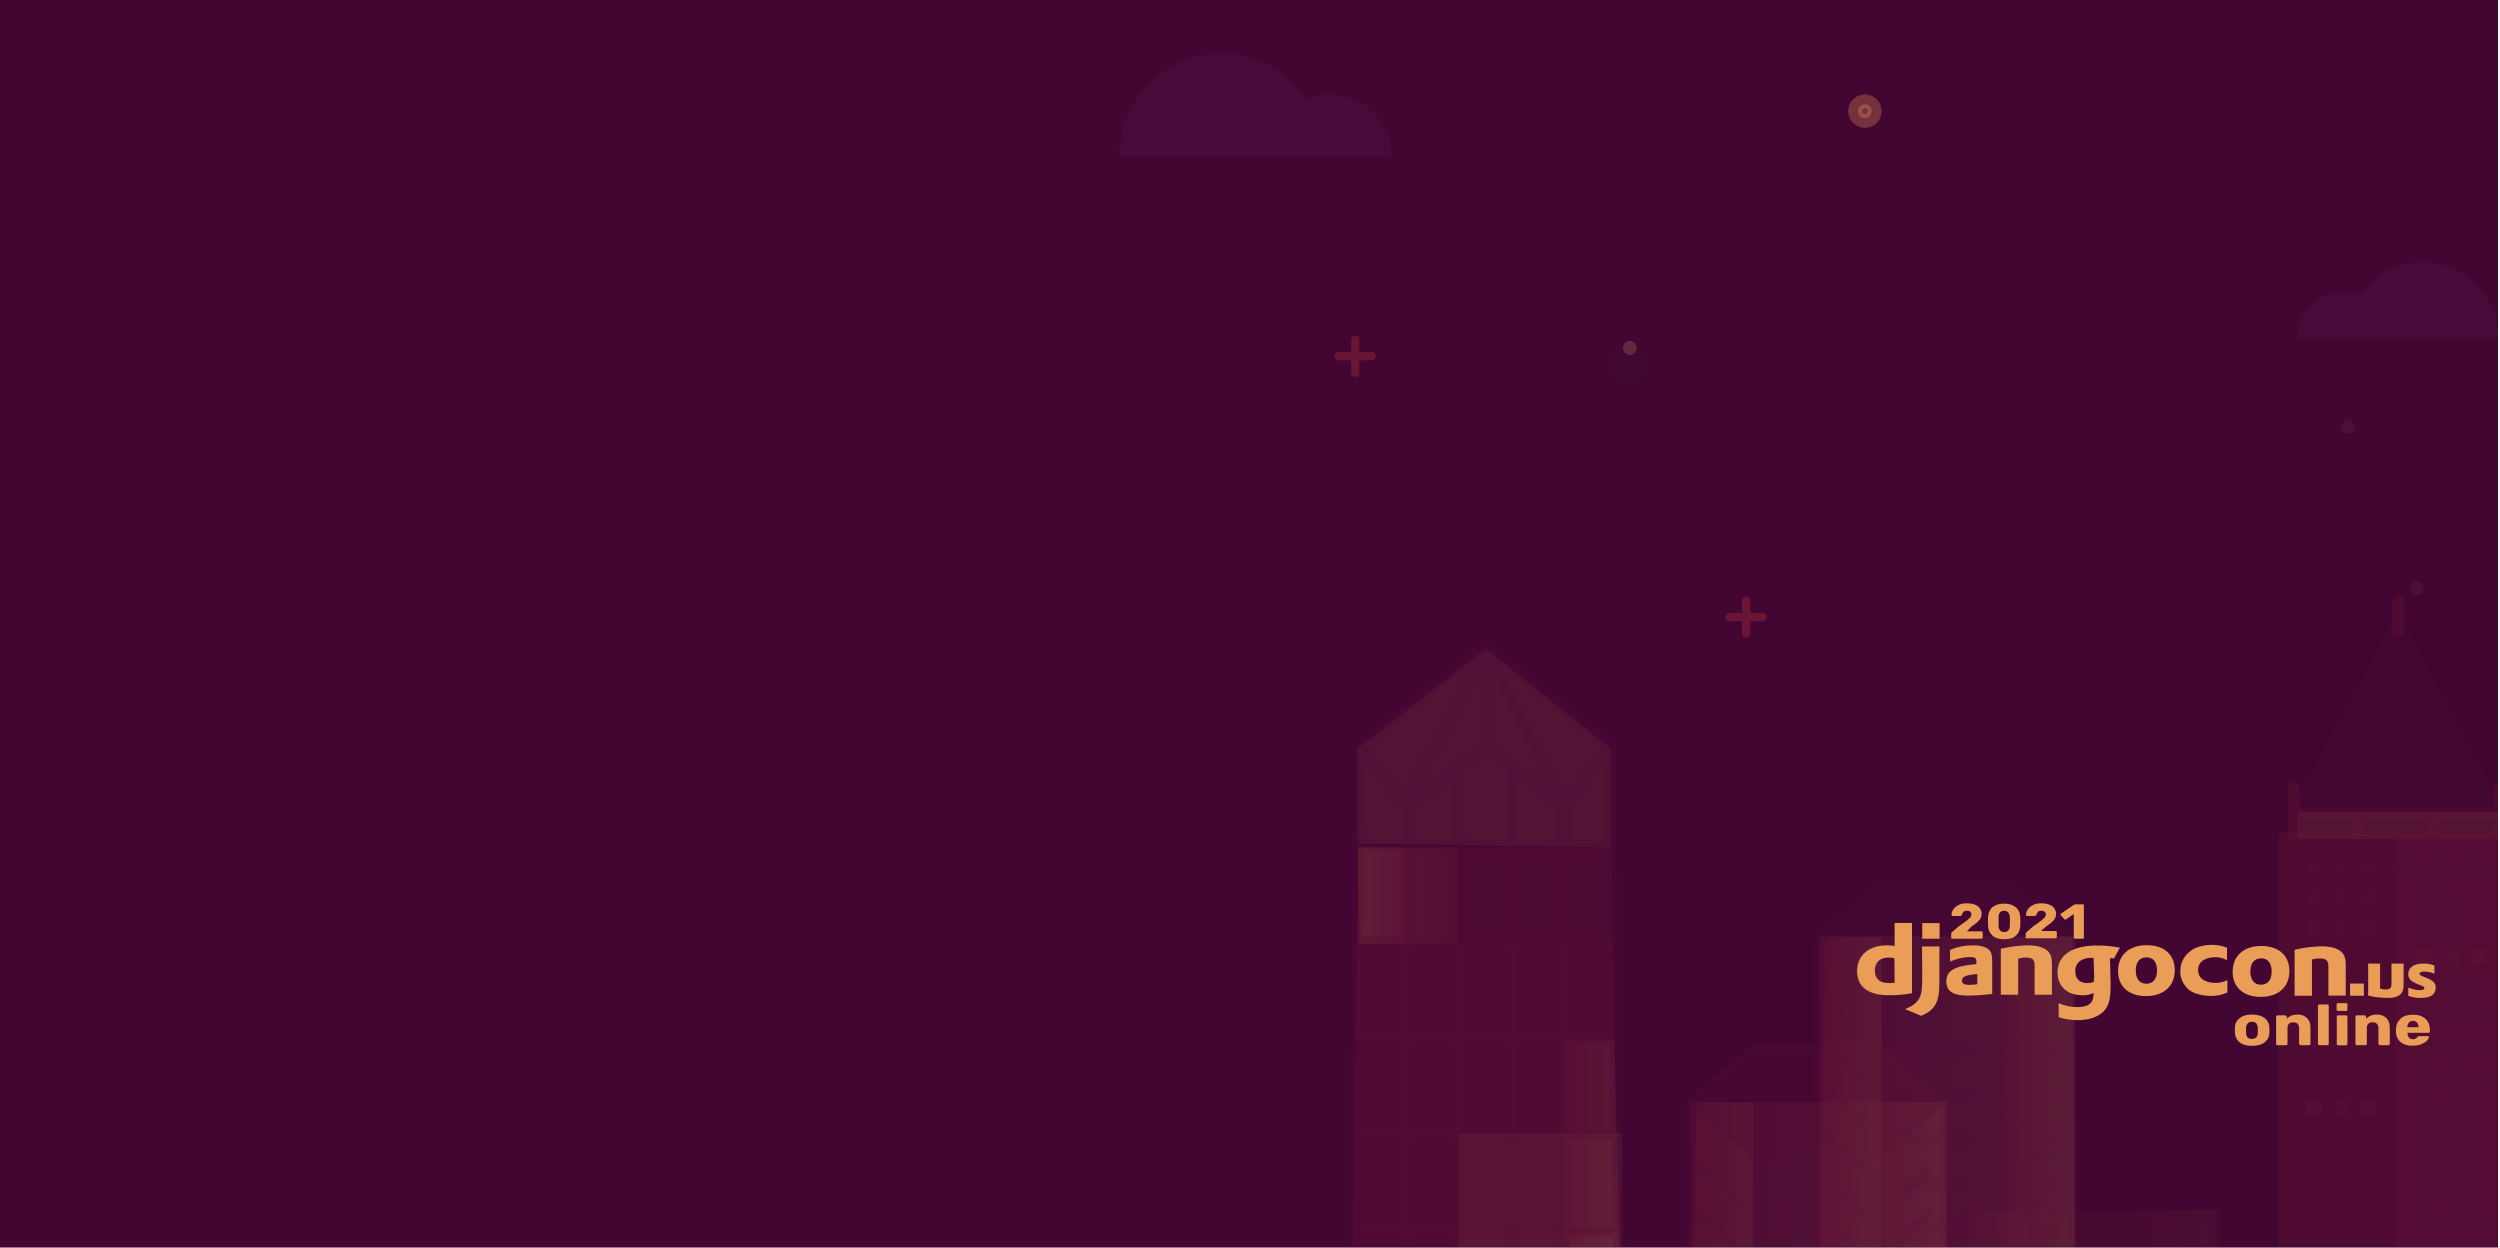 <svg width="1026" height="512" viewBox="0 0 1026 512" fill="none" xmlns="http://www.w3.org/2000/svg">
<g clip-path="url(#clip0)">
<path d="M0 0H1025.5V512H0V0Z" fill="#430632"/>
<g opacity="0.3">
<path opacity="0.3" d="M797.77 452.33H696.22L693.19 608H799.29L797.77 452.33Z" fill="url(#paint0_linear)"/>
<path opacity="0.3" d="M798.88 452.33H771.33L770.5 608H799.29L798.88 452.33Z" fill="url(#paint1_linear)"/>
<path opacity="0.3" d="M719.41 452.33H693.95L693.19 608H719.79L719.41 452.33Z" fill="url(#paint2_linear)"/>
<path opacity="0.3" d="M693.32 451.98V608V451.98ZM691.81 451.98H694.84V608H691.81V451.98ZM797.9 451.98V608V451.98ZM796.39 451.98H799.42V608H796.39V451.98ZM719.48 473.3V608V473.3ZM717.96 473.3H720.99V608H717.96V473.3ZM771.01 474.95V608V474.95ZM769.5 474.95H772.53V608H769.5V474.95ZM698.65 479.39L712.29 493.32L698.65 479.39ZM712.29 494.84C711.9 494.84 711.5 494.69 711.21 494.38L697.57 480.45C696.98 479.85 696.99 478.89 697.59 478.31C698.19 477.72 699.15 477.73 699.73 478.33L713.37 492.26C713.96 492.86 713.95 493.82 713.35 494.4C713.05 494.69 712.67 494.84 712.29 494.84ZM698.65 497.58L712.29 511.51L698.65 497.58ZM712.29 513.03C711.9 513.03 711.5 512.88 711.21 512.57L697.57 498.64C696.98 498.04 696.99 497.08 697.59 496.5C698.19 495.91 699.15 495.92 699.73 496.52L713.37 510.45C713.96 511.05 713.95 512.01 713.35 512.59C713.05 512.88 712.67 513.03 712.29 513.03ZM698.65 515.77L712.29 529.7L698.65 515.77ZM712.29 531.21C711.9 531.21 711.5 531.06 711.21 530.75L697.57 516.82C696.98 516.22 696.99 515.26 697.59 514.68C698.19 514.09 699.15 514.11 699.73 514.7L713.37 528.63C713.96 529.23 713.95 530.19 713.35 530.77C713.05 531.07 712.67 531.21 712.29 531.21ZM698.65 533.96L712.29 547.89L698.65 533.96ZM712.29 549.4C711.9 549.4 711.5 549.25 711.21 548.94L697.57 535.01C696.98 534.41 696.99 533.45 697.59 532.87C698.19 532.28 699.15 532.29 699.73 532.89L713.37 546.82C713.96 547.42 713.95 548.38 713.35 548.96C713.05 549.26 712.67 549.4 712.29 549.4ZM698.65 552.14L712.29 566.08L698.65 552.14ZM712.29 567.59C711.9 567.59 711.5 567.44 711.21 567.13L697.57 553.2C696.98 552.6 696.99 551.64 697.59 551.06C698.19 550.47 699.15 550.49 699.73 551.08L713.37 565.01C713.96 565.61 713.95 566.57 713.35 567.15C713.05 567.45 712.67 567.59 712.29 567.59ZM698.65 570.33L712.29 584.26L698.65 570.33ZM712.29 585.78C711.9 585.78 711.5 585.63 711.21 585.32L697.57 571.39C696.98 570.79 696.99 569.83 697.59 569.25C698.19 568.66 699.15 568.67 699.73 569.27L713.37 583.2C713.96 583.8 713.95 584.76 713.35 585.34C713.05 585.63 712.67 585.78 712.29 585.78ZM698.65 588.52L712.29 602.45L698.65 588.52ZM712.29 603.97C711.9 603.97 711.5 603.82 711.21 603.51L697.57 589.58C696.98 588.98 696.99 588.02 697.59 587.44C698.19 586.85 699.15 586.87 699.73 587.46L713.37 601.39C713.96 601.99 713.95 602.95 713.35 603.53C713.05 603.82 712.67 603.97 712.29 603.97ZM791.84 479.39L778.2 493.32L791.84 479.39ZM778.2 494.84C777.82 494.84 777.43 494.7 777.14 494.41C776.54 493.82 776.53 492.86 777.12 492.27L790.76 478.34C791.35 477.74 792.3 477.73 792.9 478.32C793.5 478.91 793.51 479.87 792.92 480.46L779.28 494.39C778.99 494.68 778.59 494.84 778.2 494.84ZM791.84 497.58L778.2 511.51L791.84 497.58ZM778.2 513.03C777.82 513.03 777.43 512.89 777.14 512.6C776.54 512.01 776.53 511.05 777.12 510.46L790.76 496.53C791.35 495.93 792.3 495.92 792.9 496.51C793.5 497.1 793.51 498.06 792.92 498.65L779.28 512.58C778.99 512.87 778.59 513.03 778.2 513.03V513.03ZM791.84 515.77L778.2 529.7L791.84 515.77ZM778.2 531.21C777.82 531.21 777.43 531.07 777.14 530.78C776.54 530.19 776.53 529.23 777.12 528.64L790.76 514.71C791.35 514.11 792.3 514.1 792.9 514.69C793.5 515.28 793.51 516.24 792.92 516.83L779.28 530.76C778.99 531.06 778.59 531.21 778.2 531.21V531.21ZM791.84 533.96L778.2 547.89L791.84 533.96ZM778.2 549.4C777.82 549.4 777.43 549.26 777.14 548.97C776.54 548.38 776.53 547.42 777.12 546.83L790.76 532.9C791.35 532.3 792.3 532.29 792.9 532.88C793.5 533.47 793.51 534.43 792.92 535.02L779.28 548.95C778.99 549.25 778.59 549.4 778.2 549.4V549.4ZM791.84 552.14L778.2 566.08L791.84 552.14ZM778.2 567.59C777.82 567.59 777.43 567.45 777.14 567.16C776.54 566.57 776.53 565.61 777.12 565.02L790.76 551.09C791.35 550.49 792.3 550.48 792.9 551.07C793.5 551.66 793.51 552.62 792.92 553.21L779.28 567.14C778.99 567.44 778.59 567.59 778.2 567.59V567.59ZM791.84 570.33L778.2 584.26L791.84 570.33ZM778.2 585.78C777.82 585.78 777.43 585.64 777.14 585.35C776.54 584.76 776.53 583.8 777.12 583.21L790.76 569.28C791.35 568.68 792.3 568.67 792.9 569.26C793.5 569.85 793.51 570.81 792.92 571.4L779.28 585.33C778.99 585.63 778.59 585.78 778.2 585.78V585.78ZM791.84 588.52L778.2 602.45L791.84 588.52ZM778.2 603.97C777.82 603.97 777.43 603.83 777.14 603.54C776.54 602.95 776.53 601.99 777.12 601.4L790.76 587.47C791.35 586.87 792.3 586.86 792.9 587.45C793.5 588.04 793.51 589 792.92 589.59L779.28 603.52C778.99 603.82 778.59 603.97 778.2 603.97V603.97Z" fill="#7B123C"/>
<path opacity="0.3" d="M772.13 429.82H719.18L692.71 452.03L719.18 474.24H772.13L798.61 452.03L772.13 429.82Z" fill="#7B123C"/>
<path opacity="0.3" d="M772.13 475.08H719.18C718.982 475.079 718.791 475.008 718.64 474.88L692.17 452.67C692.076 452.592 692 452.494 691.948 452.383C691.897 452.273 691.87 452.152 691.87 452.03C691.87 451.908 691.897 451.787 691.948 451.677C692 451.566 692.076 451.468 692.17 451.39L718.64 429.18C718.79 429.05 718.98 428.98 719.18 428.98H772.13C772.33 428.98 772.51 429.05 772.67 429.18L799.14 451.39C799.234 451.468 799.31 451.566 799.362 451.677C799.413 451.787 799.44 451.908 799.44 452.03C799.44 452.152 799.413 452.273 799.362 452.383C799.31 452.494 799.234 452.592 799.14 452.67L772.67 474.88C772.52 475.01 772.328 475.081 772.13 475.08V475.08ZM719.49 473.41H771.83L797.31 452.03L771.83 430.65H719.49L694 452.03L719.49 473.41Z" fill="#7B123C"/>
<g opacity="0.3">
<path opacity="0.3" d="M728.47 499.09H761.82H728.47ZM728.47 496.35H761.82V501.83H728.47V496.35Z" fill="#7B123C"/>
</g>
<path opacity="0.3" d="M850.47 384.36H748.92L745.89 608H851.99L850.47 384.36Z" fill="url(#paint3_linear)"/>
<path opacity="0.3" d="M851.58 384.36H824.02L823.2 608H851.99L851.58 384.36Z" fill="url(#paint4_linear)"/>
<path opacity="0.3" d="M772.1 384.36H746.65L745.89 608H772.48L772.1 384.36Z" fill="url(#paint5_linear)"/>
<g opacity="0.3">
<path opacity="0.3" d="M746.02 384.01V608V384.01ZM744.5 384.01H747.53V608H744.5V384.01Z" fill="#7B123C"/>
</g>
<g opacity="0.3">
<path opacity="0.3" d="M850.6 384.01V608V384.01ZM849.09 384.01H852.12V608H849.09V384.01Z" fill="#7B123C"/>
</g>
<g opacity="0.3">
<path opacity="0.3" d="M772.17 405.33V608V405.33ZM770.66 405.33H773.69V608H770.66V405.33Z" fill="#7B123C"/>
</g>
<g opacity="0.3">
<path opacity="0.3" d="M823.71 406.98V608V406.98ZM822.19 406.98H825.22V608H822.19V406.98Z" fill="#7B123C"/>
</g>
<g opacity="0.3">
<path opacity="0.3" d="M751.34 411.42L764.98 425.35L751.34 411.42ZM764.98 426.86C764.59 426.86 764.19 426.71 763.9 426.4L750.26 412.47C749.67 411.87 749.68 410.91 750.28 410.33C750.88 409.74 751.84 409.75 752.42 410.35L766.06 424.28C766.65 424.88 766.64 425.84 766.04 426.42C765.75 426.72 765.37 426.86 764.98 426.86Z" fill="#7B123C"/>
</g>
<g opacity="0.3">
<path opacity="0.3" d="M751.34 429.61L764.98 443.54L751.34 429.61ZM764.98 445.05C764.59 445.05 764.19 444.9 763.9 444.59L750.26 430.66C749.67 430.06 749.68 429.1 750.28 428.52C750.88 427.93 751.84 427.94 752.42 428.54L766.06 442.47C766.65 443.07 766.64 444.03 766.04 444.61C765.75 444.91 765.37 445.05 764.98 445.05Z" fill="#7B123C"/>
</g>
<g opacity="0.3">
<path opacity="0.3" d="M751.34 447.79L764.98 461.73L751.34 447.79ZM764.98 463.24C764.59 463.24 764.19 463.09 763.9 462.78L750.26 448.85C749.67 448.25 749.68 447.29 750.28 446.71C750.88 446.12 751.84 446.13 752.42 446.73L766.06 460.66C766.65 461.26 766.64 462.22 766.04 462.8C765.75 463.1 765.37 463.24 764.98 463.24Z" fill="#7B123C"/>
</g>
<g opacity="0.3">
<path opacity="0.3" d="M751.34 465.98L764.98 479.91L751.34 465.98ZM764.98 481.43C764.59 481.43 764.19 481.28 763.9 480.97L750.26 467.04C749.67 466.44 749.68 465.48 750.28 464.9C750.88 464.31 751.84 464.33 752.42 464.92L766.06 478.85C766.65 479.45 766.64 480.41 766.04 480.99C765.75 481.29 765.37 481.43 764.98 481.43Z" fill="#7B123C"/>
</g>
<g opacity="0.3">
<path opacity="0.3" d="M751.34 484.17L764.98 498.1L751.34 484.17ZM764.98 499.62C764.59 499.62 764.19 499.47 763.9 499.16L750.26 485.23C749.67 484.63 749.68 483.67 750.28 483.09C750.88 482.5 751.84 482.51 752.42 483.11L766.06 497.04C766.65 497.64 766.64 498.6 766.04 499.18C765.75 499.47 765.37 499.62 764.98 499.62Z" fill="#7B123C"/>
</g>
<g opacity="0.3">
<path opacity="0.3" d="M751.34 502.36L764.98 516.29L751.34 502.36ZM764.98 517.81C764.59 517.81 764.19 517.66 763.9 517.35L750.26 503.42C749.67 502.82 749.68 501.86 750.28 501.28C750.88 500.69 751.84 500.71 752.42 501.3L766.06 515.23C766.65 515.83 766.64 516.79 766.04 517.37C765.75 517.66 765.37 517.81 764.98 517.81Z" fill="#7B123C"/>
</g>
<g opacity="0.3">
<path opacity="0.3" d="M844.54 411.42L830.9 425.35L844.54 411.42ZM830.9 426.86C830.52 426.86 830.13 426.72 829.84 426.43C829.24 425.84 829.23 424.88 829.82 424.29L843.46 410.36C844.05 409.76 845 409.75 845.6 410.34C846.2 410.93 846.21 411.89 845.62 412.48L831.98 426.41C831.68 426.71 831.29 426.86 830.9 426.86Z" fill="#7B123C"/>
</g>
<g opacity="0.3">
<path opacity="0.3" d="M844.54 429.61L830.9 443.54L844.54 429.61ZM830.9 445.05C830.52 445.05 830.13 444.91 829.84 444.62C829.24 444.03 829.23 443.07 829.82 442.48L843.46 428.55C844.05 427.95 845 427.94 845.6 428.53C846.2 429.12 846.21 430.08 845.62 430.67L831.98 444.6C831.68 444.9 831.29 445.05 830.9 445.05Z" fill="#7B123C"/>
</g>
<g opacity="0.3">
<path opacity="0.3" d="M844.54 447.79L830.9 461.73L844.54 447.79ZM830.9 463.24C830.52 463.24 830.13 463.1 829.84 462.81C829.24 462.22 829.23 461.26 829.82 460.67L843.46 446.74C844.05 446.14 845 446.13 845.6 446.72C846.2 447.31 846.21 448.27 845.62 448.86L831.98 462.79C831.68 463.09 831.29 463.24 830.9 463.24Z" fill="#7B123C"/>
</g>
<g opacity="0.3">
<path opacity="0.3" d="M844.54 465.98L830.9 479.91L844.54 465.98ZM830.9 481.43C830.52 481.43 830.13 481.29 829.84 481C829.24 480.41 829.23 479.45 829.82 478.86L843.46 464.93C844.05 464.33 845 464.32 845.6 464.91C846.2 465.5 846.21 466.46 845.62 467.05L831.98 480.98C831.68 481.28 831.29 481.43 830.9 481.43Z" fill="#7B123C"/>
</g>
<g opacity="0.3">
<path opacity="0.3" d="M844.54 484.17L830.9 498.1L844.54 484.17ZM830.9 499.62C830.52 499.62 830.13 499.48 829.84 499.19C829.24 498.6 829.23 497.64 829.82 497.05L843.46 483.12C844.05 482.52 845 482.51 845.6 483.1C846.2 483.69 846.21 484.65 845.62 485.24L831.98 499.17C831.68 499.47 831.29 499.62 830.9 499.62Z" fill="#7B123C"/>
</g>
<g opacity="0.3">
<path opacity="0.3" d="M844.54 502.36L830.9 516.29L844.54 502.36ZM830.9 517.81C830.52 517.81 830.13 517.67 829.84 517.38C829.24 516.79 829.23 515.83 829.82 515.24L843.46 501.31C844.05 500.71 845 500.7 845.6 501.29C846.2 501.88 846.21 502.84 845.62 503.43L831.98 517.36C831.68 517.65 831.29 517.81 830.9 517.81V517.81Z" fill="#7B123C"/>
</g>
<g opacity="0.3">
<path opacity="0.3" d="M824.83 361.85H771.88L745.41 384.06L771.88 406.27H824.83L851.3 384.06L824.83 361.85Z" fill="#7B123C"/>
<path opacity="0.3" d="M824.83 407.1H771.88C771.682 407.099 771.491 407.028 771.34 406.9L744.87 384.69C744.776 384.612 744.7 384.514 744.648 384.404C744.597 384.293 744.57 384.172 744.57 384.05C744.57 383.928 744.597 383.807 744.648 383.697C744.7 383.586 744.776 383.488 744.87 383.41L771.34 361.2C771.49 361.07 771.68 361 771.88 361H824.83C825.03 361 825.21 361.07 825.37 361.2L851.84 383.41C851.934 383.488 852.01 383.586 852.062 383.697C852.113 383.807 852.14 383.928 852.14 384.05C852.14 384.172 852.113 384.293 852.062 384.404C852.01 384.514 851.934 384.612 851.84 384.69L825.37 406.9C825.218 407.027 825.028 407.097 824.83 407.1ZM772.18 405.44H824.52L850 384.06L824.52 362.68H772.18L746.7 384.06L772.18 405.44V405.44Z" fill="#7B123C"/>
</g>
<g opacity="0.3">
<path opacity="0.3" d="M781.17 431.12H814.52H781.17ZM781.17 428.38H814.52V433.86H781.17V428.38Z" fill="#7B123C"/>
</g>
<g opacity="0.3">
<path opacity="0.3" d="M781.17 449.31H814.52H781.17ZM781.17 446.57H814.52V452.05H781.17V446.57Z" fill="#7B123C"/>
</g>
<g opacity="0.3">
<path opacity="0.3" d="M781.17 467.5H814.52H781.17ZM781.17 464.76H814.52V470.24H781.17V464.76Z" fill="#7B123C"/>
</g>
<g opacity="0.3">
<path opacity="0.3" d="M781.17 485.69H814.52H781.17ZM781.17 482.95H814.52V488.43H781.17V482.95Z" fill="#7B123C"/>
</g>
<g opacity="0.3">
<path opacity="0.3" d="M781.17 503.88H814.52H781.17ZM781.17 501.13H814.52V506.61H781.17V501.13Z" fill="#7B123C"/>
</g>
<g opacity="0.3">
<path opacity="0.3" d="M909.59 496.72H808.04L805.01 608H911.11L909.59 496.72Z" fill="url(#paint6_linear)"/>
<path opacity="0.3" d="M910.7 496.72H883.14L882.32 608H911.11L910.7 496.72Z" fill="url(#paint7_linear)"/>
<path opacity="0.3" d="M831.22 496.72H805.77L805.01 608H831.6L831.22 496.72Z" fill="url(#paint8_linear)"/>
<path opacity="0.3" d="M805.14 496.37V608V496.37ZM803.62 496.37H806.65V608H803.62V496.37ZM909.72 496.37V608V496.37ZM908.21 496.37H911.24V608H908.21V496.37ZM831.29 517.69V608V517.69ZM829.78 517.69H832.81V608H829.78V517.69ZM882.83 519.34V608V519.34ZM881.31 519.34H884.34V608H881.31V519.34ZM810.46 523.78L824.1 537.71L810.46 523.78ZM824.11 539.23C823.72 539.23 823.32 539.08 823.03 538.77L809.39 524.84C808.8 524.24 808.81 523.28 809.41 522.7C810.01 522.11 810.97 522.12 811.55 522.72L825.19 536.65C825.78 537.25 825.77 538.21 825.17 538.79C824.87 539.08 824.49 539.23 824.11 539.23ZM810.46 541.97L824.1 555.9L810.46 541.97ZM824.11 557.42C823.72 557.42 823.32 557.27 823.03 556.96L809.39 543.03C808.8 542.43 808.81 541.47 809.41 540.89C810.01 540.3 810.97 540.32 811.55 540.91L825.19 554.84C825.78 555.44 825.77 556.4 825.17 556.98C824.87 557.27 824.49 557.42 824.11 557.42ZM810.46 560.16L824.1 574.09L810.46 560.16ZM824.11 575.6C823.72 575.6 823.32 575.45 823.03 575.14L809.39 561.21C808.8 560.61 808.81 559.65 809.41 559.07C810.01 558.48 810.97 558.49 811.55 559.09L825.19 573.02C825.78 573.62 825.77 574.58 825.17 575.16C824.87 575.46 824.49 575.6 824.11 575.6ZM810.46 578.35L824.1 592.28L810.46 578.35ZM824.11 593.79C823.72 593.79 823.32 593.64 823.03 593.33L809.39 579.4C808.8 578.8 808.81 577.84 809.41 577.26C810.01 576.67 810.97 576.69 811.55 577.28L825.19 591.21C825.78 591.81 825.77 592.77 825.17 593.35C824.87 593.65 824.49 593.79 824.11 593.79ZM903.66 523.78L890.02 537.71L903.66 523.78ZM890.02 539.23C889.64 539.23 889.25 539.09 888.96 538.8C888.36 538.21 888.35 537.25 888.94 536.66L902.58 522.73C903.17 522.13 904.12 522.12 904.72 522.71C905.32 523.3 905.33 524.26 904.74 524.85L891.1 538.78C890.8 539.08 890.41 539.23 890.02 539.23V539.23Z" fill="#7B123C"/>
<g opacity="0.3">
<path opacity="0.3" d="M883.95 474.21H831L804.53 496.42L831 518.63H883.95L910.42 496.42L883.95 474.21Z" fill="#7B123C"/>
<path opacity="0.3" d="M883.95 519.47H831C830.802 519.469 830.611 519.398 830.46 519.27L803.99 497.06C803.896 496.982 803.82 496.884 803.768 496.773C803.717 496.663 803.69 496.542 803.69 496.42C803.69 496.298 803.717 496.177 803.768 496.066C803.82 495.956 803.896 495.858 803.99 495.78L830.46 473.57C830.61 473.44 830.8 473.37 831 473.37H883.95C884.15 473.37 884.33 473.44 884.49 473.57L910.96 495.78C911.054 495.858 911.13 495.956 911.182 496.066C911.233 496.177 911.26 496.298 911.26 496.42C911.26 496.542 911.233 496.663 911.182 496.773C911.13 496.884 911.054 496.982 910.96 497.06L884.49 519.27C884.338 519.397 884.148 519.467 883.95 519.47V519.47ZM831.3 517.8H883.64L909.12 496.42L883.64 475.04H831.3L805.82 496.42L831.3 517.8V517.8Z" fill="#7B123C"/>
</g>
</g>
</g>
<g opacity="0.3">
<path opacity="0.3" d="M557.3 346.17V307.16L609.79 266.22L660.97 307.16V347.74L557.3 346.17Z" fill="#E99C56"/>
<path opacity="0.3" d="M660.97 347.78H557.3L554.25 585.61H665.54L660.97 347.78Z" fill="#C73B3D"/>
<path opacity="0.3" d="M660.97 347.78H557.3L558.83 387.42H660.97V347.78Z" fill="#430632"/>
<path opacity="0.3" d="M598.46 347.78H557.3L557.91 387.42H598.46V347.78Z" fill="url(#paint9_linear)"/>
<path opacity="0.3" d="M577.36 347.78H557.3L557.6 387.42H577.36V347.78Z" fill="url(#paint10_linear)"/>
<path opacity="0.3" d="M598.46 465.17H665.54V585.61H598.46V465.17Z" fill="#E99C56"/>
<path opacity="0.3" d="M662.49 427.06H641.15V547.49H665.54L662.49 427.06Z" fill="url(#paint11_linear)"/>
<path opacity="0.3" d="M663.88 505.88H641.15V547.49H665.54L663.88 505.88Z" fill="url(#paint12_linear)"/>
<path opacity="0.3" d="M663.17 305.98C663.16 305.29 662.82 304.63 662.28 304.22L611.13 263.3C610.76 262.99 610.3 262.83 609.84 262.81C609.707 262.8 609.573 262.8 609.44 262.81C608.98 262.82 608.52 262.99 608.15 263.3L557 304.22C556.46 304.64 556.13 305.29 556.11 305.98L551 607.92L555.58 608L555.94 587.01H575.07V607.96H579.65V587.01H596.34V607.96H600.9V587.01H618.39V607.96H622.95V587.01H639.64V607.96H644.22V587.01H663.35L663.71 608L668.27 607.92L663.17 305.98V305.98ZM662.6 542.8H644.22V507.73H662L662.6 542.8V542.8ZM644.22 503.17V468.1H661.34L661.94 503.17H644.22V503.17ZM661.26 463.52H644.23V428.47H660.67L661.26 463.52V463.52ZM660.58 423.89H644.22V388.82H659.99L660.58 423.89ZM659.91 384.25H644.22V349.2H659.31L659.91 384.25ZM659.24 344.61H644.22V332.37L658.7 312.8L659.24 344.61ZM575.07 582.43H556.01L556.61 547.38H575.07V582.43V582.43ZM575.07 542.8H556.69L557.29 507.73H575.07V542.8ZM575.07 503.17H557.36L557.96 468.1H575.08V503.17H575.07ZM575.07 463.52H558.04L558.64 428.47H575.08V463.52H575.07ZM575.07 423.89H558.72L559.3 388.82H575.07V423.89ZM575.07 384.25H559.38L559.98 349.2H575.07V384.25ZM575.07 344.61H560.05L560.59 312.8L575.07 332.37V344.61ZM576.1 326.08L561.56 306.44L603.49 272.9L576.1 326.08ZM596.34 582.43H579.65V547.38H596.34V582.43ZM596.34 542.8H579.65V507.73H596.34V542.8ZM596.34 503.17H579.65V468.1H596.34V503.17V503.17ZM596.34 463.52H579.65V428.47H596.34V463.52ZM596.34 423.89H579.65V388.82H596.34V423.89ZM596.34 384.25H579.65V349.2H596.34V384.25V384.25ZM596.34 344.61H579.65V332.72L596.34 319.46V344.61ZM581.64 325.29L607.3 275.5V304.92L581.64 325.29ZM618.39 582.43H600.9V547.38H618.39V582.43ZM618.39 542.8H600.9V507.73H618.39V542.8ZM618.39 503.17H600.9V468.1H618.39V503.17V503.17ZM618.39 463.52H600.9V428.47H618.39V463.52ZM618.39 423.89H600.9V388.82H618.39V423.89ZM618.39 384.25H600.9V349.2H618.39V384.25V384.25ZM618.39 344.61H600.9V315.84L609.65 308.89L618.39 315.84V344.61ZM611.98 304.93V275.5L637.64 325.29L611.98 304.93V304.93ZM639.64 582.43H622.95V547.38H639.64V582.43ZM639.64 542.8H622.95V507.73H639.64V542.8ZM639.64 503.17H622.95V468.1H639.64V503.17V503.17ZM639.64 463.52H622.95V428.47H639.64V463.52ZM639.64 423.89H622.95V388.82H639.64V423.89ZM639.64 384.25H622.95V349.2H639.64V384.25V384.25ZM639.64 344.61H622.95V319.46L639.64 332.72V344.61ZM643.19 326.08L615.79 272.89L657.72 306.43L643.19 326.08ZM644.22 582.43V547.38H662.68L663.28 582.43H644.22V582.43Z" fill="#7B123C"/>
</g>
<g opacity="0.3">
<path opacity="0.3" d="M942.99 333.32H1026.22V344.42H942.99V333.32Z" fill="#E99C56"/>
<path opacity="0.3" d="M1028.09 323.4V342.35C1028.09 343.63 1027.06 344.65 1025.79 344.65C1024.51 344.65 1023.49 343.62 1023.49 342.35V336.22H1000.66V343.41H996.05V336.22H970.14V343.41H965.53V336.22H943.71V342.35C943.71 343.63 942.68 344.65 941.41 344.65C940.15 344.65 939.11 343.62 939.11 342.35V323.4C939.11 322.79 939.352 322.205 939.784 321.774C940.215 321.342 940.8 321.1 941.41 321.1C942.02 321.1 942.605 321.342 943.036 321.774C943.468 322.205 943.71 322.79 943.71 323.4V331.61H1023.49V323.4C1023.49 322.79 1023.73 322.205 1024.16 321.774C1024.6 321.342 1025.18 321.1 1025.79 321.1C1026.4 321.1 1026.99 321.342 1027.42 321.774C1027.85 322.205 1028.09 322.79 1028.09 323.4Z" fill="#C73B3D"/>
<path opacity="0.3" d="M1031.93 343.35V605.7C1031.93 606.96 1030.89 608 1029.63 608H937.58C936.97 608 936.385 607.758 935.954 607.326C935.522 606.895 935.28 606.31 935.28 605.7V343.35C935.28 342.07 936.31 341.05 937.58 341.05H1029.63C1030.24 341.05 1030.83 341.292 1031.26 341.724C1031.69 342.155 1031.93 342.74 1031.93 343.35ZM984.29 246.84V259.11V246.84ZM984.29 261.41C983.68 261.41 983.095 261.168 982.664 260.736C982.232 260.305 981.99 259.72 981.99 259.11V246.84C981.99 246.23 982.232 245.645 982.664 245.214C983.095 244.782 983.68 244.54 984.29 244.54C984.9 244.54 985.485 244.782 985.916 245.214C986.348 245.645 986.59 246.23 986.59 246.84V259.11C986.59 259.72 986.348 260.305 985.916 260.736C985.485 261.168 984.9 261.41 984.29 261.41V261.41Z" fill="#C73B3D"/>
<path opacity="0.3" d="M1031.92 343.35V605.7C1031.92 606.96 1030.89 607.99 1029.63 607.99H982.91V341.06H1029.63C1030.89 341.06 1031.92 342.09 1031.92 343.35Z" fill="#A52D36"/>
<path opacity="0.3" d="M946.39 352.99H952.86V359.46H946.39V352.99ZM957.71 352.99H964.18V359.46H957.71V352.99ZM969.04 352.99H975.51V359.46H969.04V352.99ZM980.36 352.99H986.83V359.46H980.36V352.99ZM991.68 352.99H998.15V359.46H991.68V352.99ZM1003.01 352.99H1009.48V359.46H1003.01V352.99ZM1014.33 352.99H1020.8V359.46H1014.33V352.99ZM946.39 365.26H952.86V371.73H946.39V365.26ZM957.71 365.26H964.18V371.73H957.71V365.26ZM969.04 365.26H975.51V371.73H969.04V365.26ZM991.68 365.26H998.15V371.73H991.68V365.26ZM1003.01 365.26H1009.48V371.73H1003.01V365.26ZM1014.33 365.26H1020.8V371.73H1014.33V365.26ZM946.39 377.53H952.86V384H946.39V377.53ZM957.71 377.53H964.18V384H957.71V377.53ZM969.04 377.53H975.51V384H969.04V377.53ZM991.68 377.53H998.15V384H991.68V377.53ZM1003.01 377.53H1009.48V384H1003.01V377.53ZM1014.33 377.53H1020.8V384H1014.33V377.53Z" fill="#5E1B51"/>
<g opacity="0.3">
<path opacity="0.3" d="M946.39 389.81H952.86V396.28H946.39V389.81ZM957.71 389.81H964.18V396.28H957.71V389.81ZM969.04 389.81H975.51V396.28H969.04V389.81Z" fill="#5E1B51"/>
<path opacity="0.3" d="M991.68 389.81H998.15V396.28H991.68V389.81Z" fill="#E99C56"/>
<path opacity="0.3" d="M1003.01 389.81H1009.48V396.28H1003.01V389.81Z" fill="url(#paint13_linear)"/>
<path opacity="0.3" d="M1014.33 389.81H1020.8V396.28H1014.33V389.81Z" fill="#E99C56"/>
</g>
<g opacity="0.3">
<path opacity="0.3" d="M946.39 402.08H952.86V408.55H946.39V402.08ZM957.71 402.08H964.18V408.55H957.71V402.08ZM969.04 402.08H975.51V408.55H969.04V402.08ZM991.68 402.08H998.15V408.55H991.68V402.08ZM1003.01 402.08H1009.48V408.55H1003.01V402.08ZM1014.33 402.08H1020.8V408.55H1014.33V402.08Z" fill="#5E1B51"/>
</g>
<g opacity="0.3">
<path opacity="0.3" d="M946.39 414.35H952.86V420.82H946.39V414.35ZM957.71 414.35H964.18V420.82H957.71V414.35ZM969.04 414.35H975.51V420.82H969.04V414.35ZM991.68 414.35H998.15V420.82H991.68V414.35ZM1003.01 414.35H1009.48V420.82H1003.01V414.35ZM1014.33 414.35H1020.8V420.82H1014.33V414.35Z" fill="#5E1B51"/>
</g>
<g opacity="0.3">
<path opacity="0.3" d="M946.39 426.63H952.86V433.1H946.39V426.63ZM957.71 426.63H964.18V433.1H957.71V426.63ZM969.04 426.63H975.51V433.1H969.04V426.63ZM991.68 426.63H998.15V433.1H991.68V426.63ZM1003.01 426.63H1009.48V433.1H1003.01V426.63ZM1014.33 426.63H1020.8V433.1H1014.33V426.63Z" fill="#5E1B51"/>
</g>
<g opacity="0.3">
<path opacity="0.3" d="M946.39 438.9H952.86V445.37H946.39V438.9ZM957.71 438.9H964.18V445.37H957.71V438.9ZM969.04 438.9H975.51V445.37H969.04V438.9ZM991.68 438.9H998.15V445.37H991.68V438.9ZM1003.01 438.9H1009.48V445.37H1003.01V438.9ZM1014.33 438.9H1020.8V445.37H1014.33V438.9Z" fill="#5E1B51"/>
</g>
<g opacity="0.3">
<path opacity="0.3" d="M946.39 451.17H952.86V457.64H946.39V451.17Z" fill="#E99C56"/>
<path opacity="0.3" d="M957.71 451.17H964.18V457.64H957.71V451.17Z" fill="url(#paint14_linear)"/>
<path opacity="0.3" d="M969.04 451.17H975.51V457.64H969.04V451.17Z" fill="#E99C56"/>
<path opacity="0.3" d="M991.68 451.17H998.15V457.64H991.68V451.17ZM1003.01 451.17H1009.48V457.64H1003.01V451.17ZM1014.33 451.17H1020.8V457.64H1014.33V451.17Z" fill="#5E1B51"/>
</g>
<g opacity="0.3">
<path opacity="0.3" d="M946.39 463.45H952.86V469.92H946.39V463.45ZM957.71 463.45H964.18V469.92H957.71V463.45ZM969.04 463.45H975.51V469.92H969.04V463.45ZM991.68 463.45H998.15V469.92H991.68V463.45ZM1003.01 463.45H1009.48V469.92H1003.01V463.45ZM1014.33 463.45H1020.8V469.92H1014.33V463.45Z" fill="#5E1B51"/>
</g>
<g opacity="0.3">
<path opacity="0.3" d="M946.39 475.72H952.86V482.19H946.39V475.72ZM957.71 475.72H964.18V482.19H957.71V475.72ZM969.04 475.72H975.51V482.19H969.04V475.72ZM991.68 475.72H998.15V482.19H991.68V475.72ZM1003.01 475.72H1009.48V482.19H1003.01V475.72ZM1014.33 475.72H1020.8V482.19H1014.33V475.72Z" fill="#5E1B51"/>
</g>
<g opacity="0.3">
<path opacity="0.3" d="M946.39 488H952.86V494.47H946.39V488ZM957.71 488H964.18V494.47H957.71V488ZM969.04 488H975.51V494.47H969.04V488ZM991.68 488H998.15V494.47H991.68V488ZM1003.01 488H1009.48V494.47H1003.01V488ZM1014.33 488H1020.8V494.47H1014.33V488Z" fill="#5E1B51"/>
</g>
<g opacity="0.3">
<path opacity="0.3" d="M946.39 500.27H952.86V506.74H946.39V500.27ZM957.71 500.27H964.18V506.74H957.71V500.27ZM969.04 500.27H975.51V506.74H969.04V500.27ZM991.68 500.27H998.15V506.74H991.68V500.27ZM1003.01 500.27H1009.48V506.74H1003.01V500.27ZM1014.33 500.27H1020.8V506.74H1014.33V500.27Z" fill="#5E1B51"/>
</g>
<g opacity="0.3">
<path opacity="0.3" d="M1024.69 330.88C1024.27 331.57 1023.52 331.99 1022.72 331.99H944.47C943.67 331.99 942.92 331.56 942.5 330.87C942.08 330.18 942.07 329.3 942.44 328.6L982.22 254.95C982.64 254.17 983.51 253.7 984.3 253.74C985.13 253.73 985.98 254.18 986.4 254.99L1024.76 328.62C1025.13 329.34 1025.11 330.19 1024.69 330.88Z" fill="#7B123C"/>
</g>
</g>
<path opacity="0.3" d="M668.88 145.68C670.437 145.68 671.7 144.417 671.7 142.86C671.7 141.303 670.437 140.04 668.88 140.04C667.323 140.04 666.06 141.303 666.06 142.86C666.06 144.417 667.323 145.68 668.88 145.68Z" fill="#E99C56"/>
<path opacity="0.3" d="M668.45 157.28C673.095 157.28 676.86 153.515 676.86 148.87C676.86 144.225 673.095 140.46 668.45 140.46C663.805 140.46 660.04 144.225 660.04 148.87C660.04 153.515 663.805 157.28 668.45 157.28Z" fill="#420F3B"/>
<path opacity="0.3" d="M1025.19 138.6H942.75C942.75 128.33 951.08 120 961.35 120C963.85 120 966.23 120.5 968.4 121.39C973.96 113.08 983.43 107.6 994.18 107.6C1011.31 107.6 1025.19 121.48 1025.19 138.6ZM571.07 64.04H459.27C459.27 40.82 478.1 22 501.31 22C515.9 22 528.75 29.42 536.28 40.7C539.23 39.48 542.46 38.81 545.83 38.81C559.78 38.82 571.07 50.11 571.07 64.04Z" fill="#54184B"/>
<path opacity="0.3" d="M765.35 48.44C766.907 48.44 768.17 47.177 768.17 45.62C768.17 44.062 766.907 42.8 765.35 42.8C763.793 42.8 762.53 44.062 762.53 45.62C762.53 47.177 763.793 48.44 765.35 48.44Z" fill="#E99C56" stroke="#E99C56" stroke-width="8.088" stroke-miterlimit="10" stroke-linecap="round" stroke-linejoin="round"/>
<path opacity="0.3" d="M991.83 244.17C993.387 244.17 994.65 242.907 994.65 241.35C994.65 239.793 993.387 238.53 991.83 238.53C990.273 238.53 989.01 239.793 989.01 241.35C989.01 242.907 990.273 244.17 991.83 244.17Z" fill="#66225C"/>
<path opacity="0.3" d="M564.65 146.2C564.65 147.13 563.89 147.89 562.96 147.89H557.88V152.97C557.88 153.9 557.12 154.66 556.19 154.66C555.25 154.66 554.5 153.89 554.5 152.97V147.89H549.42C548.48 147.89 547.73 147.12 547.73 146.2C547.73 145.26 548.49 144.51 549.42 144.51H554.5V139.43C554.5 138.49 555.26 137.74 556.19 137.74C557.13 137.74 557.88 138.5 557.88 139.43V144.51H562.96C563.9 144.5 564.65 145.26 564.65 146.2Z" fill="#C73B3D"/>
<path opacity="0.3" d="M963.64 178C965.197 178 966.46 176.737 966.46 175.18C966.46 173.623 965.197 172.36 963.64 172.36C962.083 172.36 960.82 173.623 960.82 175.18C960.82 176.737 962.083 178 963.64 178Z" fill="#66225C"/>
<path opacity="0.3" d="M725.1 253.23C725.1 254.16 724.34 254.92 723.41 254.92H718.33V260C718.33 260.93 717.57 261.69 716.64 261.69C715.7 261.69 714.95 260.92 714.95 260V254.92H709.87C708.93 254.92 708.18 254.15 708.18 253.23C708.18 252.29 708.94 251.54 709.87 251.54H714.95V246.46C714.95 245.52 715.71 244.77 716.64 244.77C717.58 244.77 718.33 245.53 718.33 246.46V251.54H723.41C724.34 251.54 725.1 252.3 725.1 253.23Z" fill="#C73B3D"/>
<path d="M796.011 378.834H788.887V385.258H796.011V378.834Z" fill="#E99D56"/>
<path d="M784.674 378.766H777.55V388.301C776.478 388.031 775.482 387.963 774.409 387.963C766.979 387.963 762.153 392.088 762.153 398.445C762.153 405.072 766.673 408.453 775.405 408.453C778.546 408.453 781.61 408.182 784.674 407.641V378.766ZM777.55 403.314C776.707 403.449 775.941 403.449 775.099 403.449C771.422 403.449 769.43 401.623 769.43 398.309C769.43 394.996 771.499 392.967 775.099 392.967C775.941 392.967 776.707 393.035 777.473 393.305L777.55 403.314Z" fill="#E99D56"/>
<path d="M788.887 400.676C788.887 406.086 788.581 408.182 787.508 409.941C786.436 411.699 784.98 412.848 781.84 414.133L788.427 416.906C791.568 415.553 793.1 414.268 794.249 412.307C795.398 410.346 795.934 407.844 795.934 402.84V388.436H788.81L788.887 400.676Z" fill="#E99D56"/>
<path d="M809.723 387.963C806.429 387.963 803.211 388.572 800.301 389.857V394.658C802.905 393.441 805.739 392.832 808.65 392.764C810.412 392.764 811.101 393.17 811.101 394.32V395.672C802.369 396.348 798.769 398.309 798.769 402.705C798.769 406.762 801.45 408.588 807.425 408.588C810.795 408.588 814.242 408.318 817.612 407.912V395.199C817.612 392.629 817.459 391.412 816.846 390.465C815.774 388.842 813.399 387.963 809.723 387.963ZM811.484 403.922C810.335 404.125 809.186 404.193 808.037 404.193C806.122 404.193 805.203 403.652 805.203 402.434C805.203 400.811 806.735 400.135 811.484 399.73V403.922Z" fill="#E99D56"/>
<path d="M880.732 408.791C887.932 408.791 892.528 404.734 892.528 398.174C892.528 391.818 888.162 387.895 881.038 387.895C873.761 387.895 869.242 391.953 869.242 398.512C869.242 404.869 873.608 408.791 880.732 408.791ZM880.962 392.9C883.719 392.9 885.251 394.928 885.251 398.309C885.251 401.691 883.643 403.719 880.885 403.719C878.127 403.719 876.519 401.758 876.519 398.309C876.519 394.861 878.127 392.9 880.962 392.9Z" fill="#E99D56"/>
<path d="M870.008 388.91C866.944 388.301 863.803 388.031 860.739 388.031C850.321 388.031 844.423 392.02 844.423 399.121C844.423 404.801 848.406 408.453 854.611 408.453C856.22 408.52 857.752 408.182 859.207 407.574V407.709C859.207 411.699 857.215 413.322 852.543 413.322C849.862 413.322 847.257 412.781 844.883 411.699V417.447C847.334 418.258 849.938 418.664 852.543 418.664C856.296 418.664 859.284 417.92 861.505 416.5C861.888 416.297 862.271 416.027 862.577 415.756C863.19 415.283 863.65 414.742 864.109 414.133C865.641 412.037 866.178 409.535 866.178 404.193V402.502C866.101 401.623 866.101 400.811 866.101 399.932L866.024 396.551L865.948 393.914V393.238C867.403 393.373 865.641 393.102 867.556 393.373L870.008 388.91ZM859.284 402.57V403.043C858.441 403.314 857.522 403.449 856.603 403.449C853.462 403.449 851.7 401.691 851.7 398.58C851.7 396.416 852.619 394.861 854.304 393.982C855.53 393.373 856.986 393.035 858.441 393.102H859.207V393.576L859.284 395.605L859.36 398.445C859.36 399.324 859.437 400.135 859.437 400.811L859.284 402.57Z" fill="#E99D56"/>
<path d="M832.32 387.963C828.566 388.031 824.736 388.504 821.136 389.383V408.25H828.26V393.441C829.332 393.17 830.405 392.967 831.554 392.967C834.082 392.967 835.001 393.846 835.001 396.281V408.25H842.125V396.01C842.125 392.9 841.665 391.412 840.21 390.127C838.754 388.842 835.997 387.963 832.32 387.963Z" fill="#E99D56"/>
<path d="M939.562 398.512C939.562 392.156 935.195 388.234 928.071 388.234C920.794 388.234 916.275 392.291 916.275 398.85C916.275 405.139 920.641 409.129 927.842 409.129C935.042 409.129 939.562 405.072 939.562 398.512ZM923.552 398.715C923.552 395.266 925.161 393.305 927.995 393.305C930.829 393.305 932.285 395.334 932.285 398.715C932.285 402.096 930.676 404.125 927.918 404.125C925.161 404.125 923.552 402.164 923.552 398.715Z" fill="#E99D56"/>
<path d="M955.571 396.619V408.588H962.695V396.416C962.695 393.305 962.236 391.818 960.78 390.533C959.325 389.248 956.567 388.369 952.89 388.369C949.137 388.436 945.307 388.91 941.706 389.789V408.656H948.83V393.779C949.903 393.508 950.975 393.305 952.124 393.373C954.652 393.373 955.571 394.252 955.571 396.619Z" fill="#E99D56"/>
<path d="M985.063 408.115C986.059 407.168 986.442 406.154 986.442 403.99V395.469H981.462V403.787C981.462 405.477 980.85 406.086 979.088 406.086C978.322 406.086 977.556 405.951 976.79 405.748V395.469H971.887V408.588C974.415 409.197 977.02 409.535 979.701 409.535C982.152 409.602 983.99 409.129 985.063 408.115Z" fill="#E99D56"/>
<path d="M898.35 406.221C900.648 408.115 904.861 408.791 907.696 408.723C909.917 408.723 912.138 408.25 914.13 407.303V402.299C912.598 402.975 910.913 403.381 909.228 403.381C906.47 403.381 902.104 402.434 902.104 398.107C902.104 393.779 906.47 392.832 909.228 392.832C910.913 392.832 912.521 393.305 913.977 394.049V388.977C912.062 388.166 909.917 387.76 907.772 387.76C904.938 387.76 901.031 388.504 898.733 390.465C896.282 392.426 894.826 395.199 894.826 398.107C894.597 401.217 895.899 404.125 898.35 406.221Z" fill="#E99D56"/>
<path d="M994.025 400.609C992.876 400.135 992.953 399.594 992.953 399.594C992.953 399.594 992.953 398.715 994.944 398.715C996.4 398.715 997.779 399.053 999.081 399.594V396.281C997.549 395.605 995.787 395.334 994.025 395.469C988.28 395.672 988.357 399.527 988.357 399.527C988.203 400.541 988.663 401.555 989.429 402.367C990.655 403.246 992.033 403.922 993.489 404.395C994.561 404.734 994.944 405.207 994.944 405.41C994.944 405.613 995.097 406.357 992.953 406.357C991.344 406.289 989.812 405.883 988.357 405.275V408.723C990.501 409.467 992.876 409.738 995.097 409.467C997.242 409.129 999.387 408.52 999.617 405.477C999.847 402.434 996.476 401.623 994.025 400.609Z" fill="#E99D56"/>
<path d="M970.126 403.652H964.457V408.656H970.126V403.652Z" fill="#E99D56"/>
<path d="M800.913 385.123C800.837 385.055 800.76 384.92 800.76 384.785V383.365C800.76 382.959 800.913 382.621 801.373 382.35L803.748 380.254C805.126 379.307 806.199 378.564 806.888 378.023C807.578 377.482 808.114 377.008 808.497 376.602C808.88 376.197 809.033 375.791 809.033 375.385C809.033 374.303 808.42 373.762 807.271 373.762C806.659 373.762 806.122 373.898 805.816 374.236C805.51 374.574 805.28 374.98 805.126 375.453C805.05 375.791 804.743 375.926 804.36 375.926H801.45C801.296 375.926 801.22 375.859 801.067 375.791C800.913 375.723 800.913 375.588 800.913 375.453C800.913 374.574 801.22 373.762 801.756 373.086C802.292 372.342 802.982 371.801 803.977 371.328C804.973 370.855 805.969 370.719 807.195 370.719C808.497 370.719 809.569 370.922 810.489 371.26C811.408 371.598 812.097 372.139 812.557 372.816C813.016 373.492 813.246 374.236 813.246 375.115C813.246 376.061 812.94 376.941 812.25 377.684C811.561 378.496 810.565 379.307 809.186 380.186L807.195 382.215H813.093C813.246 382.215 813.399 382.283 813.553 382.35C813.629 382.418 813.706 382.553 813.706 382.689V384.717C813.706 384.852 813.629 384.988 813.553 385.055C813.476 385.123 813.323 385.258 813.093 385.258H801.373C801.143 385.258 801.067 385.191 800.913 385.123Z" fill="#E99D56"/>
<path d="M817.689 383.973C816.617 383.027 816.004 381.674 815.927 380.119C815.927 379.375 815.851 378.766 815.851 378.158C815.851 377.549 815.851 376.941 815.927 376.129C816.004 375.115 816.234 374.236 816.77 373.424C817.229 372.613 817.996 372.004 818.991 371.531C819.987 371.057 821.136 370.855 822.515 370.855C824.583 370.855 826.192 371.395 827.264 372.342C828.413 373.289 828.949 374.574 829.103 376.129C829.103 376.873 829.179 377.549 829.179 378.158C829.179 378.699 829.179 379.375 829.103 380.119C829.026 381.742 828.413 383.027 827.341 383.973C826.268 384.988 824.66 385.461 822.515 385.461C820.447 385.461 818.838 384.988 817.689 383.973ZM824.2 381.877C824.583 381.471 824.813 380.795 824.813 380.051C824.813 379.645 824.89 379.037 824.89 378.158C824.89 377.279 824.89 376.67 824.813 376.332C824.813 375.588 824.583 374.98 824.2 374.506C823.817 374.033 823.281 373.762 822.515 373.762C821.749 373.762 821.213 374.033 820.83 374.439C820.447 374.844 820.217 375.52 820.217 376.264C820.217 376.602 820.217 377.279 820.217 378.09C820.217 378.969 820.217 379.578 820.217 379.984C820.294 381.674 821.06 382.486 822.515 382.486C823.281 382.553 823.817 382.283 824.2 381.877Z" fill="#E99D56"/>
<path d="M831.477 385.123C831.401 385.055 831.324 384.92 831.324 384.785V383.365C831.324 382.959 831.477 382.621 831.937 382.35L834.312 380.254C835.69 379.307 836.763 378.564 837.452 378.023C838.142 377.482 838.678 377.008 839.061 376.602C839.444 376.197 839.597 375.791 839.597 375.385C839.597 374.303 838.984 373.762 837.835 373.762C837.222 373.762 836.686 373.898 836.38 374.236C836.073 374.574 835.844 374.98 835.69 375.453C835.614 375.791 835.307 375.926 834.924 375.926H832.014C831.86 375.926 831.784 375.859 831.631 375.791C831.477 375.723 831.477 375.588 831.477 375.453C831.477 374.574 831.784 373.762 832.32 373.086C832.856 372.342 833.546 371.801 834.541 371.328C835.537 370.855 836.533 370.719 837.759 370.719C839.061 370.719 840.133 370.922 841.052 371.26C841.972 371.598 842.661 372.139 843.121 372.816C843.58 373.492 843.81 374.236 843.81 375.115C843.81 376.061 843.504 376.941 842.814 377.684C842.125 378.496 841.129 379.307 839.75 380.186L837.605 382.08H843.504C843.657 382.08 843.81 382.148 843.963 382.215C844.04 382.283 844.116 382.418 844.116 382.553V384.582C844.116 384.717 844.04 384.852 843.963 384.92C843.887 384.988 843.733 385.055 843.504 385.055H831.937C831.707 385.258 831.63 385.191 831.477 385.123Z" fill="#E99D56"/>
<path d="M851.24 385.123C851.087 384.988 851.087 384.92 851.087 384.785V375.115L847.947 377.279C847.87 377.346 847.717 377.414 847.564 377.414C847.41 377.414 847.257 377.346 847.104 377.143L845.725 375.588C845.649 375.453 845.649 375.385 845.649 375.25C845.649 375.047 845.725 374.912 845.955 374.844L851.24 371.26C851.394 371.193 851.623 371.125 851.777 371.125H854.688C854.841 371.125 854.994 371.193 855.071 371.26C855.147 371.328 855.224 371.463 855.224 371.598V384.785C855.224 384.92 855.147 385.055 855.071 385.123C854.994 385.191 854.841 385.258 854.688 385.258H851.7C851.547 385.258 851.394 385.191 851.24 385.123Z" fill="#E99D56"/>
<path d="M919.186 427.793C917.96 426.846 917.347 425.561 917.194 423.871C917.194 423.668 917.194 423.33 917.194 422.789C917.194 422.248 917.194 421.91 917.194 421.707C917.271 420.016 917.96 418.732 919.186 417.785C920.411 416.838 922.097 416.365 924.241 416.365C926.386 416.365 928.071 416.838 929.374 417.785C930.599 418.732 931.289 420.016 931.365 421.707C931.365 421.91 931.365 422.248 931.365 422.789C931.365 423.33 931.365 423.668 931.365 423.871C931.289 425.561 930.599 426.846 929.374 427.793C928.148 428.74 926.463 429.213 924.241 429.213C922.097 429.213 920.335 428.74 919.186 427.793ZM926.003 425.697C926.386 425.291 926.616 424.615 926.616 423.736C926.616 423.6 926.616 423.262 926.616 422.789C926.616 422.316 926.616 421.977 926.616 421.842C926.539 420.963 926.31 420.355 925.927 419.949C925.544 419.543 924.931 419.34 924.165 419.34C922.709 419.34 921.867 420.219 921.79 421.91V422.857V423.803C921.79 424.682 922.02 425.291 922.403 425.764C922.786 426.17 923.399 426.373 924.165 426.373C925.084 426.305 925.62 426.102 926.003 425.697Z" fill="#E99D56"/>
<path d="M934.276 428.807C934.123 428.672 934.123 428.537 934.123 428.402V417.244C934.123 417.041 934.2 416.906 934.276 416.838C934.429 416.703 934.583 416.703 934.736 416.703H937.8C938.03 416.703 938.183 416.77 938.259 416.838C938.413 416.973 938.489 417.109 938.489 417.244V418.123C938.949 417.582 939.562 417.176 940.328 416.838C941.094 416.5 941.936 416.365 942.932 416.365C944.541 416.365 945.766 416.838 946.762 417.785C947.758 418.732 948.218 420.016 948.218 421.707V428.334C948.218 428.469 948.141 428.605 948.064 428.74C947.911 428.875 947.758 428.943 947.605 428.943H944.234C944.081 428.943 943.928 428.875 943.775 428.74C943.622 428.605 943.545 428.469 943.545 428.334V421.842C943.545 421.098 943.315 420.557 942.932 420.152C942.549 419.746 941.936 419.543 941.17 419.543C940.404 419.543 939.791 419.746 939.408 420.152C938.949 420.557 938.796 421.098 938.796 421.842V428.334C938.796 428.469 938.719 428.605 938.642 428.74C938.566 428.875 938.336 428.943 938.183 428.943H934.812C934.506 428.943 934.353 428.943 934.276 428.807Z" fill="#E99D56"/>
<path d="M951.511 428.807C951.358 428.672 951.282 428.537 951.282 428.402V412.781C951.282 412.578 951.358 412.443 951.511 412.375C951.665 412.24 951.818 412.24 951.971 412.24H955.112C955.341 412.24 955.495 412.307 955.571 412.375C955.724 412.51 955.724 412.645 955.724 412.781V428.402C955.724 428.605 955.648 428.74 955.571 428.807C955.418 428.943 955.265 428.943 955.112 428.943H951.971C951.818 428.943 951.665 428.875 951.511 428.807Z" fill="#E99D56"/>
<path d="M959.095 414.742C958.942 414.607 958.942 414.471 958.942 414.336V412.24C958.942 412.037 959.018 411.902 959.095 411.834C959.248 411.699 959.401 411.699 959.555 411.699H962.772C963.002 411.699 963.155 411.766 963.231 411.834C963.385 411.969 963.385 412.105 963.385 412.24V414.336C963.385 414.539 963.308 414.674 963.231 414.742C963.078 414.877 962.925 414.877 962.772 414.877H959.631C959.401 414.877 959.248 414.809 959.095 414.742ZM959.172 428.807C959.018 428.672 959.018 428.537 959.018 428.402V417.244C959.018 417.041 959.095 416.906 959.172 416.838C959.325 416.703 959.478 416.703 959.631 416.703H962.772C963.002 416.703 963.155 416.77 963.231 416.838C963.385 416.973 963.385 417.109 963.385 417.244V428.402C963.385 428.537 963.308 428.672 963.231 428.807C963.078 428.943 962.925 429.01 962.772 429.01H959.631C959.478 428.943 959.248 428.943 959.172 428.807Z" fill="#E99D56"/>
<path d="M966.832 428.807C966.678 428.672 966.678 428.537 966.678 428.402V417.244C966.678 417.041 966.755 416.906 966.832 416.838C966.985 416.703 967.138 416.703 967.291 416.703H970.355C970.585 416.703 970.738 416.77 970.815 416.838C970.968 416.973 971.045 417.109 971.045 417.244V418.123C971.504 417.582 972.117 417.176 972.883 416.838C973.649 416.5 974.492 416.365 975.488 416.365C977.096 416.365 978.322 416.838 979.318 417.785C980.313 418.732 980.773 420.016 980.773 421.707V428.334C980.773 428.469 980.696 428.605 980.62 428.74C980.467 428.875 980.313 428.943 980.16 428.943H976.79C976.637 428.943 976.483 428.875 976.33 428.74C976.177 428.605 976.1 428.469 976.1 428.334V421.842C976.1 421.098 975.871 420.557 975.488 420.152C975.105 419.746 974.492 419.543 973.726 419.543C972.96 419.543 972.347 419.746 971.964 420.152C971.504 420.557 971.351 421.098 971.351 421.842V428.334C971.351 428.469 971.275 428.605 971.198 428.74C971.045 428.875 970.892 428.943 970.738 428.943H967.291C967.138 428.943 966.985 428.943 966.832 428.807Z" fill="#E99D56"/>
<path d="M985.216 427.658C983.99 426.643 983.301 425.156 983.301 423.195V422.383C983.378 420.49 984.067 419.07 985.293 417.988C986.518 416.906 988.203 416.432 990.272 416.432C991.804 416.432 993.106 416.703 994.102 417.244C995.174 417.785 995.94 418.529 996.476 419.475C997.013 420.422 997.242 421.504 997.242 422.721V423.262C997.242 423.398 997.166 423.533 997.089 423.668C996.936 423.803 996.783 423.871 996.63 423.871H988.05V424.006C988.05 424.75 988.28 425.359 988.663 425.832C989.046 426.305 989.582 426.508 990.272 426.508C990.731 426.508 991.114 426.441 991.344 426.238C991.65 426.102 991.88 425.9 992.11 425.629C992.263 425.426 992.416 425.359 992.493 425.291C992.57 425.223 992.723 425.223 992.953 425.223H996.247C996.4 425.223 996.553 425.291 996.63 425.359C996.783 425.426 996.783 425.561 996.783 425.697C996.783 426.102 996.553 426.576 996.017 427.117C995.481 427.658 994.715 428.131 993.719 428.537C992.723 428.943 991.574 429.145 990.195 429.145C988.203 429.213 986.442 428.672 985.216 427.658ZM992.57 421.572C992.57 420.76 992.34 420.152 991.957 419.678C991.574 419.205 990.961 419.002 990.272 419.002C989.582 419.002 989.046 419.205 988.586 419.678C988.203 420.152 987.974 420.76 987.974 421.504V421.572H992.57Z" fill="#E99D56"/>
</g>
<defs>
<linearGradient id="paint0_linear" x1="799.29" y1="530.166" x2="693.191" y2="530.166" gradientUnits="userSpaceOnUse">
<stop stop-color="#E99C56"/>
<stop offset="0.179" stop-color="#E59253"/>
<stop offset="0.489" stop-color="#DC764C"/>
<stop offset="0.888" stop-color="#CC4941"/>
<stop offset="1" stop-color="#C73B3D"/>
</linearGradient>
<linearGradient id="paint1_linear" x1="799.29" y1="530.166" x2="770.504" y2="530.166" gradientUnits="userSpaceOnUse">
<stop stop-color="#E99C56"/>
<stop offset="0.179" stop-color="#E59253"/>
<stop offset="0.489" stop-color="#DC764C"/>
<stop offset="0.888" stop-color="#CC4941"/>
<stop offset="1" stop-color="#C73B3D"/>
</linearGradient>
<linearGradient id="paint2_linear" x1="719.787" y1="530.166" x2="693.191" y2="530.166" gradientUnits="userSpaceOnUse">
<stop stop-color="#E99C56"/>
<stop offset="0.179" stop-color="#E59253"/>
<stop offset="0.489" stop-color="#DC764C"/>
<stop offset="0.888" stop-color="#CC4941"/>
<stop offset="1" stop-color="#C73B3D"/>
</linearGradient>
<linearGradient id="paint3_linear" x1="851.986" y1="496.18" x2="745.888" y2="496.18" gradientUnits="userSpaceOnUse">
<stop stop-color="#E99C56"/>
<stop offset="0.179" stop-color="#E59253"/>
<stop offset="0.489" stop-color="#DC764C"/>
<stop offset="0.888" stop-color="#CC4941"/>
<stop offset="1" stop-color="#C73B3D"/>
</linearGradient>
<linearGradient id="paint4_linear" x1="851.986" y1="496.18" x2="823.201" y2="496.18" gradientUnits="userSpaceOnUse">
<stop stop-color="#E99C56"/>
<stop offset="0.179" stop-color="#E59253"/>
<stop offset="0.489" stop-color="#DC764C"/>
<stop offset="0.888" stop-color="#CC4941"/>
<stop offset="1" stop-color="#C73B3D"/>
</linearGradient>
<linearGradient id="paint5_linear" x1="772.484" y1="496.18" x2="745.888" y2="496.18" gradientUnits="userSpaceOnUse">
<stop stop-color="#E99C56"/>
<stop offset="0.179" stop-color="#E59253"/>
<stop offset="0.489" stop-color="#DC764C"/>
<stop offset="0.888" stop-color="#CC4941"/>
<stop offset="1" stop-color="#C73B3D"/>
</linearGradient>
<linearGradient id="paint6_linear" x1="911.107" y1="552.361" x2="805.009" y2="552.361" gradientUnits="userSpaceOnUse">
<stop stop-color="#E99C56"/>
<stop offset="0.179" stop-color="#E59253"/>
<stop offset="0.489" stop-color="#DC764C"/>
<stop offset="0.888" stop-color="#CC4941"/>
<stop offset="1" stop-color="#C73B3D"/>
</linearGradient>
<linearGradient id="paint7_linear" x1="911.107" y1="552.361" x2="882.322" y2="552.361" gradientUnits="userSpaceOnUse">
<stop stop-color="#E99C56"/>
<stop offset="0.179" stop-color="#E59253"/>
<stop offset="0.489" stop-color="#DC764C"/>
<stop offset="0.888" stop-color="#CC4941"/>
<stop offset="1" stop-color="#C73B3D"/>
</linearGradient>
<linearGradient id="paint8_linear" x1="831.605" y1="552.361" x2="805.009" y2="552.361" gradientUnits="userSpaceOnUse">
<stop stop-color="#E99C56"/>
<stop offset="0.179" stop-color="#E59253"/>
<stop offset="0.489" stop-color="#DC764C"/>
<stop offset="0.888" stop-color="#CC4941"/>
<stop offset="1" stop-color="#C73B3D"/>
</linearGradient>
<linearGradient id="paint9_linear" x1="557.302" y1="367.602" x2="598.464" y2="367.602" gradientUnits="userSpaceOnUse">
<stop stop-color="#E99C56"/>
<stop offset="0.179" stop-color="#E59253"/>
<stop offset="0.489" stop-color="#DC764C"/>
<stop offset="0.888" stop-color="#CC4941"/>
<stop offset="1" stop-color="#C73B3D"/>
</linearGradient>
<linearGradient id="paint10_linear" x1="557.302" y1="367.602" x2="577.364" y2="367.602" gradientUnits="userSpaceOnUse">
<stop stop-color="#E99C56"/>
<stop offset="0.179" stop-color="#E59253"/>
<stop offset="0.489" stop-color="#DC764C"/>
<stop offset="0.888" stop-color="#CC4941"/>
<stop offset="1" stop-color="#C73B3D"/>
</linearGradient>
<linearGradient id="paint11_linear" x1="665.543" y1="487.276" x2="641.15" y2="487.276" gradientUnits="userSpaceOnUse">
<stop stop-color="#E99C56"/>
<stop offset="0.179" stop-color="#E59253"/>
<stop offset="0.489" stop-color="#DC764C"/>
<stop offset="0.888" stop-color="#CC4941"/>
<stop offset="1" stop-color="#C73B3D"/>
</linearGradient>
<linearGradient id="paint12_linear" x1="665.543" y1="526.688" x2="641.15" y2="526.688" gradientUnits="userSpaceOnUse">
<stop stop-color="#E99C56"/>
<stop offset="0.179" stop-color="#E59253"/>
<stop offset="0.489" stop-color="#DC764C"/>
<stop offset="0.888" stop-color="#CC4941"/>
<stop offset="1" stop-color="#C73B3D"/>
</linearGradient>
<linearGradient id="paint13_linear" x1="1009.48" y1="393.042" x2="1003.01" y2="393.042" gradientUnits="userSpaceOnUse">
<stop stop-color="#E99C56"/>
<stop offset="0.179" stop-color="#E59253"/>
<stop offset="0.489" stop-color="#DC764C"/>
<stop offset="0.888" stop-color="#CC4941"/>
<stop offset="1" stop-color="#C73B3D"/>
</linearGradient>
<linearGradient id="paint14_linear" x1="964.185" y1="454.41" x2="957.715" y2="454.41" gradientUnits="userSpaceOnUse">
<stop stop-color="#E99C56"/>
<stop offset="0.179" stop-color="#E59253"/>
<stop offset="0.489" stop-color="#DC764C"/>
<stop offset="0.888" stop-color="#CC4941"/>
<stop offset="1" stop-color="#C73B3D"/>
</linearGradient>
<clipPath id="clip0">
<rect width="1025.19" height="512" fill="white"/>
</clipPath>
</defs>
</svg>
